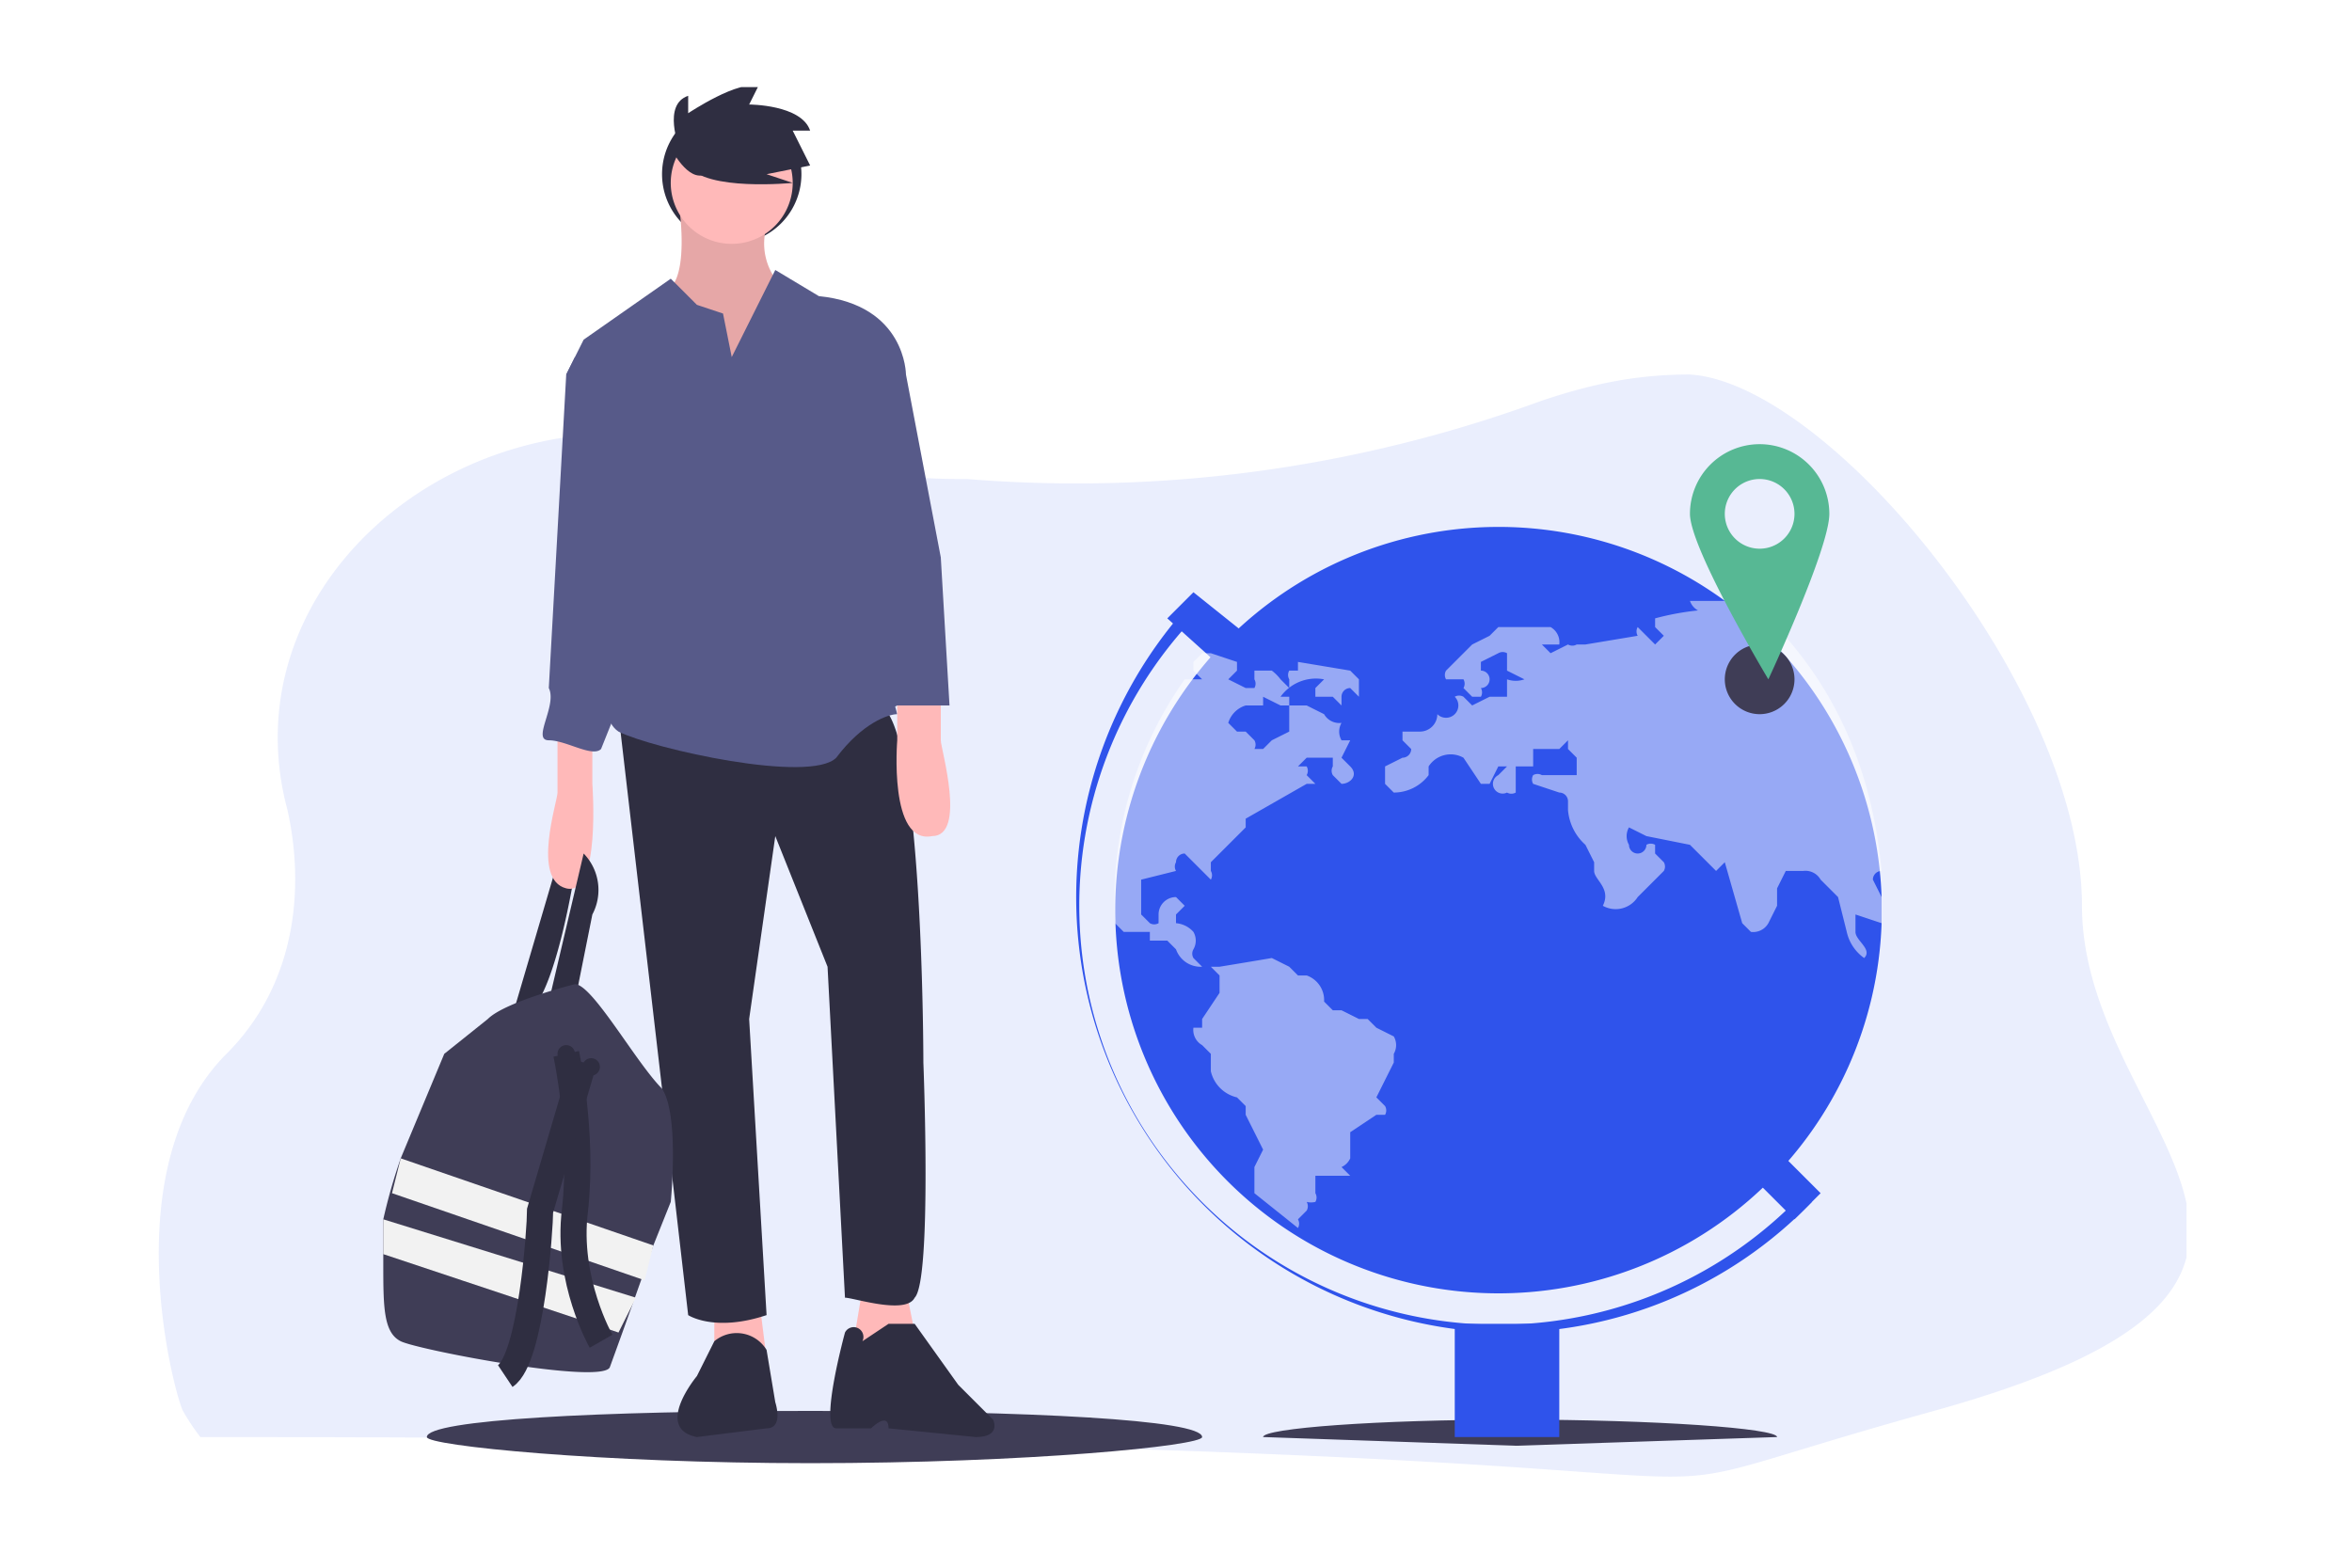 <svg width="270" height="180" fill="none" xmlns="http://www.w3.org/2000/svg"><path fill="#fff" d="M0 0h270v180H0z"/><g clip-path="url(#clip0)"><path d="M21 162a26 26 0 002 3c216 0 145 12 199-3s17-32 17-58c0-25-29-60-45-61-6 0-11 1-17 3a155 155 0 01-66 9h-1c-9 0-18-2-27-4h-1c-29-7-56 16-49 42 2 9 1 20-7 28-13 13-6 39-5 41z" fill="#2F53EB" fill-opacity=".1"/><path d="M93 168c25 0 45-2 45-3 0-2-20-3-45-3-24 0-44 1-44 3 0 1 20 3 44 3zM174 166l30-1c0-1-14-2-30-2s-29 1-29 2l29 1z" fill="#3F3D56"/><path d="M84 28a8 8 0 100-16 8 8 0 000 16zM59 116l5-17 2 1s-2 13-5 16h-2z" fill="#2F2E41"/><path d="M78 24s1 7-1 9c-1 2 1 6 1 6l4 5 7-3 1-6-1-3a7 7 0 01-1-6c1-4-10-2-10-2z" fill="#FFB9B9"/><path opacity=".1" d="M78 24s1 7-1 9c-1 2 1 6 1 6l4 5 7-3 1-6-1-3a7 7 0 01-1-6c1-4-10-2-10-2z" fill="#000"/><path d="M82 150v4l6 2-1-8-5 2zM99 148l-1 6 2 2 5-3-1-5h-5z" fill="#FFB9B9"/><path d="M88 155a4 4 0 00-6-1l-2 4s-5 6 0 7l8-1s-1 1 0 0c2 0 1-3 1-3l-1-6zM102 152l-3 2a1 1 0 00-2-1s-3 11-1 11h4s2-2 2 0l10 1c3 0 2-2 2-2l-4-4-5-7h-3zM71 82l5 43 3 26s3 2 9 0l-2-34 3-21 6 15 2 38c1 0 7 2 8 0 2-2 1-27 1-27s0-39-5-41c-5-1-30 1-30 1z" fill="#2F2E41"/><path d="M84 28a7 7 0 100-14 7 7 0 000 14z" fill="#FFB9B9"/><path d="M84 41l-1-5-3-1-3-3-10 7-2 4 6 14s3 8 1 12c-2 5-4 13-1 15 4 2 22 6 25 3 3-4 6-5 7-5 0 0-4-14-3-16V56l4-13s0-8-10-9l-5-3-5 10z" fill="#575A89"/><path d="M64 84v7c0 1-3 10 1 11s3-12 3-12v-6h-4zM108 79v6c0 1 3 11-1 11-5 1-4-11-4-11v-6h5z" fill="#FFB9B9"/><path d="M63 115l4-17a6 6 0 011 7l-2 10h-3z" fill="#2F2E41"/><path d="M66 41l-1 2-2 36c1 2-2 6 0 6s5 2 6 1l2-5 1-9s2-9 1-15l-3-14-4-2zM100 39l4 4 4 21 1 17h-6a2 2 0 01-2 0l-1-7-1-8-1-8 1-10 1-9z" fill="#575A89"/><path d="M77 138l-2 5a1172 1172 0 01-5 14c-1 2-22-2-24-3s-2-4-2-9v-1-4a64 64 0 012-7l5-12 5-4c2-2 10-4 10-4 2 0 7 9 10 12 2 3 1 13 1 13z" fill="#3F3D56"/><path d="M65 122a1 1 0 100-2 1 1 0 000 2zM67 123a1 1 0 100-1 1 1 0 000 1z" fill="#2F2E41"/><path d="M75 143l-1 4-29-10 1-4 29 10zM73 149l-2 4-27-9v-4l29 9z" fill="#F2F2F2"/><path d="M65 121s2 9 1 18c-1 8 3 15 3 15" stroke="#2F2E41" stroke-width="3" stroke-miterlimit="10"/><path d="M67 122l-5 17c0 2-1 17-4 19" stroke="#2F2E41" stroke-width="3" stroke-miterlimit="10"/><path d="M78 17s-2-5 1-6v2s6-4 8-3l-1 2s6 0 7 3h-2l2 4-5 1 3 1s-10 1-12-2l-1-2z" fill="#2F2E41"/><path d="M77 17s2 4 4 3c3-1 0-5 0-5l-2-1-2 3z" fill="#2F2E41"/><path d="M137 68l-3 3 10 9 3-4-10-8zM201 129l-3 3 8 8 3-3-8-8z" fill="#2F53EB"/><path d="M216 103v3a44 44 0 110-3z" fill="#2F53EB"/><path d="M172 153a50 50 0 01-36-83l1 1a48 48 0 0070 66l1 1a49 49 0 01-36 15z" fill="#2F53EB"/><path d="M179 152h-12v13h12v-13z" fill="#2F53EB"/><path opacity=".5" d="M137 76v1l1 1h1-3a44 44 0 00-8 28l1 1h3v1h2l1 1a3 3 0 003 2h1l1 1v2l-2 3v1h-1a2 2 0 001 2l1 1v2a4 4 0 003 3l1 1v1l2 4-1 2v3l5 4a1 1 0 000-1l1-1a1 1 0 000-1 2 2 0 001 0 1 1 0 000-1v-2h4l-1-1a2 2 0 001-1v-2-1l3-2h1a1 1 0 000-1l-1-1 2-4v-1a2 2 0 000-2l-2-1-1-1h-1l-2-1h-1l-1-1a3 3 0 00-2-3h-1l-1-1-2-1a992 992 0 01-6 1h-1-1l-1-1a1 1 0 010-1 2 2 0 000-2 3 3 0 00-2-1v-1l1-1-1-1a2 2 0 00-2 2v1a1 1 0 01-1 0l-1-1v-3-1l4-1a1 1 0 010-1 1 1 0 011-1l1 1 1 1 1 1a1 1 0 000-1v-1l2-2 2-2v-1l7-4h1l-1-1a1 1 0 000-1h-1l1-1h3v1a1 1 0 000 1l1 1c1 0 2-1 1-2l-1-1 1-2h-1a2 2 0 010-2 2 2 0 01-2-1l-2-1h-2v3l-2 1-1 1h-1a1 1 0 000-1l-1-1h-1l-1-1a3 3 0 012-2h2v-1l2 1h1v-1h-1a5 5 0 015-2l-1 1v1h2l1 1v-1a1 1 0 011-1l1 1v-1-1l-1-1-6-1v1h-1a1 1 0 000 1v1l-1-1a5 5 0 00-1-1h-2v1a1 1 0 010 1h-1l-2-1 1-1v-1l-3-1h-1l-1 1zM216 106l-3-1v2c0 1 2 2 1 3a5 5 0 01-2-3l-1-4-1-1-1-1a2 2 0 00-2-1h-2l-1 2v2l-1 2a2 2 0 01-2 1l-1-1-2-7-1 1-3-3-5-1-2-1a2 2 0 000 2 1 1 0 002 0 1 1 0 011 0v1l1 1a1 1 0 010 1l-1 1-2 2a3 3 0 01-4 1c1-2-1-3-1-4v-1l-1-2a6 6 0 01-2-4v-1a1 1 0 00-1-1l-3-1a1 1 0 010-1 1 1 0 011 0h4v-2l-1-1v-1l-1 1h-3v2h-2v3a1 1 0 01-1 0 1 1 0 01-1-2l1-1h-1a844 844 0 00-1 2h-1l-2-3a3 3 0 00-4 1v1a5 5 0 01-4 2l-1-1v-2l2-1a1 1 0 001-1l-1-1v-1h2a2 2 0 002-2 1 1 0 002-2 1 1 0 011 0l1 1 2-1h2v-2a3 3 0 002 0l-2-1v-2a1 1 0 00-1 0l-2 1v1a1 1 0 011 1 1 1 0 01-1 1 1 1 0 010 1h-1l-1-1a1 1 0 000-1h-2a1 1 0 010-1l1-1 2-2 2-1 1-1h6a2 2 0 011 2h-1-1l1 1 2-1a1 1 0 001 0h1l6-1a1 1 0 010-1l1 1 1 1 1-1-1-1v-1a31 31 0 016-1 1 1 0 001 0 2 2 0 01-3-1h6l2 1-1 1a1 1 0 001 0h1c8 8 12 18 13 29a1 1 0 00-1 1l1 2v3z" fill="#fff"/><path d="M202 82a4 4 0 100-8 4 4 0 000 8z" fill="#3F3D56"/><path d="M202 51a8 8 0 00-8 8c0 4 9 19 9 19s7-15 7-19a8 8 0 00-8-8zm0 12a4 4 0 110-8 4 4 0 010 8z" fill="#57B894"/></g><defs><clipPath id="clip0"><path fill="#fff" d="M18 10h233v160H18z"/></clipPath></defs></svg>